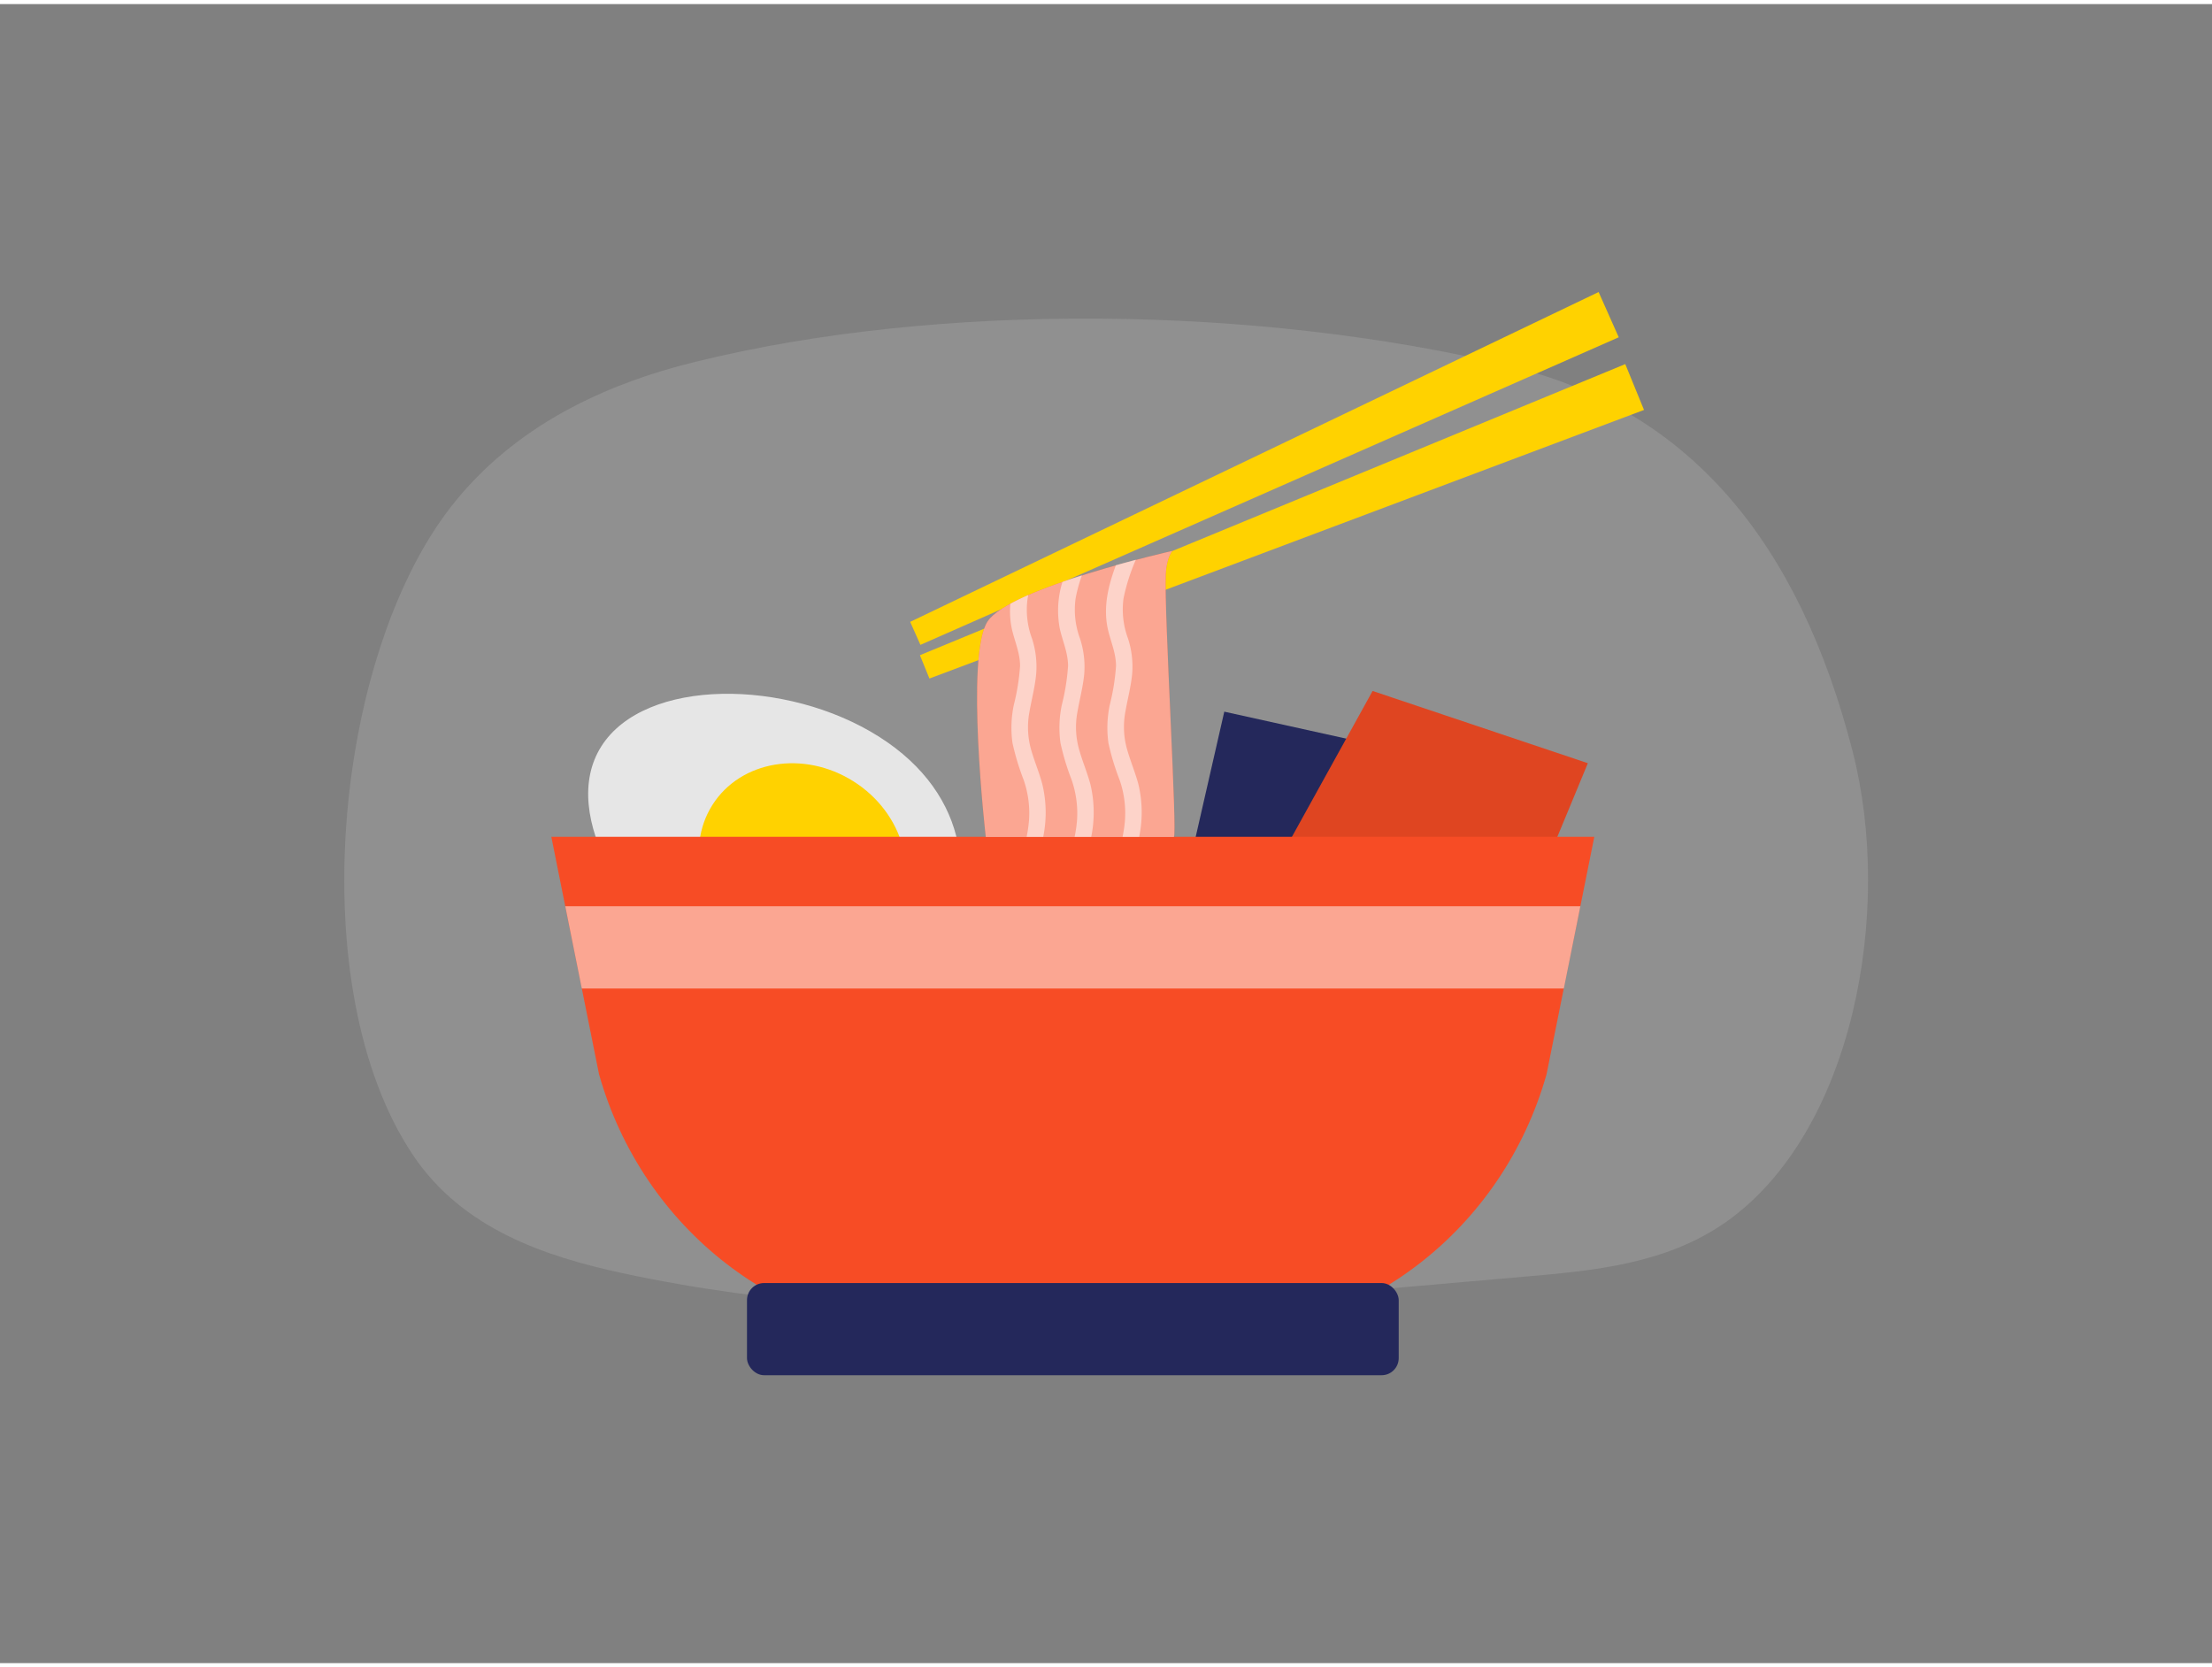 <svg id="Layer_1" data-name="Layer 1" xmlns="http://www.w3.org/2000/svg" viewBox="0 0 400 300" width="406" height="306" class="illustration styles_illustrationTablet__1DWOa"><rect x="0" y="0" width="400" height="300" fill="#808080" stroke="none"/><title>_</title><path d="M335,135.06c-9.67-37.52-29.28-61.77-62.14-69.65-45.47-10.91-103-11.59-147-.75-16.4,4-32.88,11.58-44.31,26.24-21.18,27.15-27,87.1-6.92,117.16,8.93,13.38,23.88,18.4,38,21.44,53.6,11.55,108.61,5.29,162.94.63,12.6-1.09,25.72-2.27,36.61-9.94C335.18,203.9,342.44,164,335,135.06Z" fill="#dddbdb" opacity="0.18"></path><polygon points="214.25 159.21 221.39 127.95 258.79 136.22 253.43 169.4 214.25 159.21" fill="#24285b"></polygon><polygon points="230.44 156.34 248.21 124.21 287.13 137.27 276.42 163.13 230.44 156.34" fill="#f74c25"></polygon><polygon points="230.44 156.34 248.21 124.21 287.13 137.27 276.42 163.13 230.44 156.34" opacity="0.1"></polygon><path d="M108.74,134.22c7.89-12.45,33.57-12.29,50.22-1.74s18,27.49,10.07,39.94-22,15.71-38.65,5.16S100.85,146.67,108.74,134.22Z" fill="#e6e6e6"></path><ellipse cx="145.12" cy="155.14" rx="17.26" ry="19.29" transform="translate(-63.6 194.69) rotate(-57.64)" fill="#ffd200"></ellipse><path d="M288.3,150.58l-2.52,12.55-3,14.88-3.11,15.49c-7.95,28.12-33,47.46-61.42,47.46H169.74c-28.44,0-53.47-19.34-61.42-47.46L105.21,178l-3-14.88L99.7,150.58Z" fill="#f74c25"></path><rect x="135.08" y="231.27" width="117.85" height="16.67" rx="3.09" fill="#24285b"></rect><polygon points="166.35 117.74 293.9 65.1 297.29 73.39 168.07 121.96 166.35 117.74" fill="#ffd200"></polygon><polygon points="166.44 115.87 292.72 60.25 289.08 52.07 164.59 111.71 166.44 115.87" fill="#ffd200"></polygon><path d="M178.6,111.61c-4.11,6.12-.34,39-.34,39h34c.71,0-1.78-40.73-1.45-47.53.14-3,1.19-4.2,1.19-4.2S182.7,105.48,178.6,111.61Z" fill="#f74c25"></path><path d="M178.6,111.61c-4.11,6.12-.34,39-.34,39h34c.71,0-1.78-40.73-1.45-47.53.14-3,1.19-4.2,1.19-4.2S182.7,105.48,178.6,111.61Z" fill="#fff" opacity="0.5"></path><path d="M188.65,150.58h-3a25.5,25.5,0,0,0,.44-3.14,18.29,18.29,0,0,0-1-7.2,45.47,45.47,0,0,1-2-6.62,19.94,19.94,0,0,1,.25-6.93,39.31,39.31,0,0,0,1.12-7c0-2.4-1-4.49-1.5-6.78a15.18,15.18,0,0,1-.25-4.49c1-.53,2.06-1.06,3.24-1.57-.05.22-.09.44-.13.66a14.9,14.9,0,0,0,.79,7.19,16.39,16.39,0,0,1,.77,6.38c-.21,2.36-.83,4.63-1.23,6.95a14.94,14.94,0,0,0,.35,6.94c.6,2.07,1.45,4.05,2,6.15A22,22,0,0,1,188.65,150.58Z" fill="#fff" opacity="0.5"></path><path d="M197.33,150.58h-3a23.72,23.72,0,0,0,.44-3.14,18.47,18.47,0,0,0-1-7.2,44.29,44.29,0,0,1-2-6.62,19.94,19.94,0,0,1,.25-6.93,39.31,39.31,0,0,0,1.12-7c0-2.4-1-4.49-1.5-6.78a17.44,17.44,0,0,1,.49-8.44c1.16-.41,2.34-.8,3.52-1.17a25.45,25.45,0,0,0-1.15,4.21,15,15,0,0,0,.79,7.19,16.39,16.39,0,0,1,.78,6.38c-.22,2.36-.84,4.63-1.24,6.95a14.81,14.81,0,0,0,.36,6.94c.59,2.07,1.44,4.05,2,6.15A22,22,0,0,1,197.33,150.58Z" fill="#fff" opacity="0.5"></path><path d="M206,150.58h-3a23.72,23.72,0,0,0,.44-3.14,18.29,18.29,0,0,0-1-7.2,44.29,44.29,0,0,1-2-6.62,19.94,19.94,0,0,1,.25-6.93,39.31,39.31,0,0,0,1.12-7c0-2.4-1-4.49-1.5-6.78-.84-4,.13-7.79,1.47-11.44,1.28-.36,2.5-.69,3.62-1a34.78,34.78,0,0,0-2.23,7,15,15,0,0,0,.79,7.19,16.39,16.39,0,0,1,.78,6.38c-.22,2.36-.84,4.63-1.24,6.95a14.81,14.81,0,0,0,.36,6.94c.6,2.07,1.44,4.05,2,6.15A21.85,21.85,0,0,1,206,150.58Z" fill="#fff" opacity="0.5"></path><polygon points="285.78 163.13 282.79 178.01 105.21 178.01 102.22 163.13 285.78 163.13" fill="#fff" opacity="0.5"></polygon></svg>